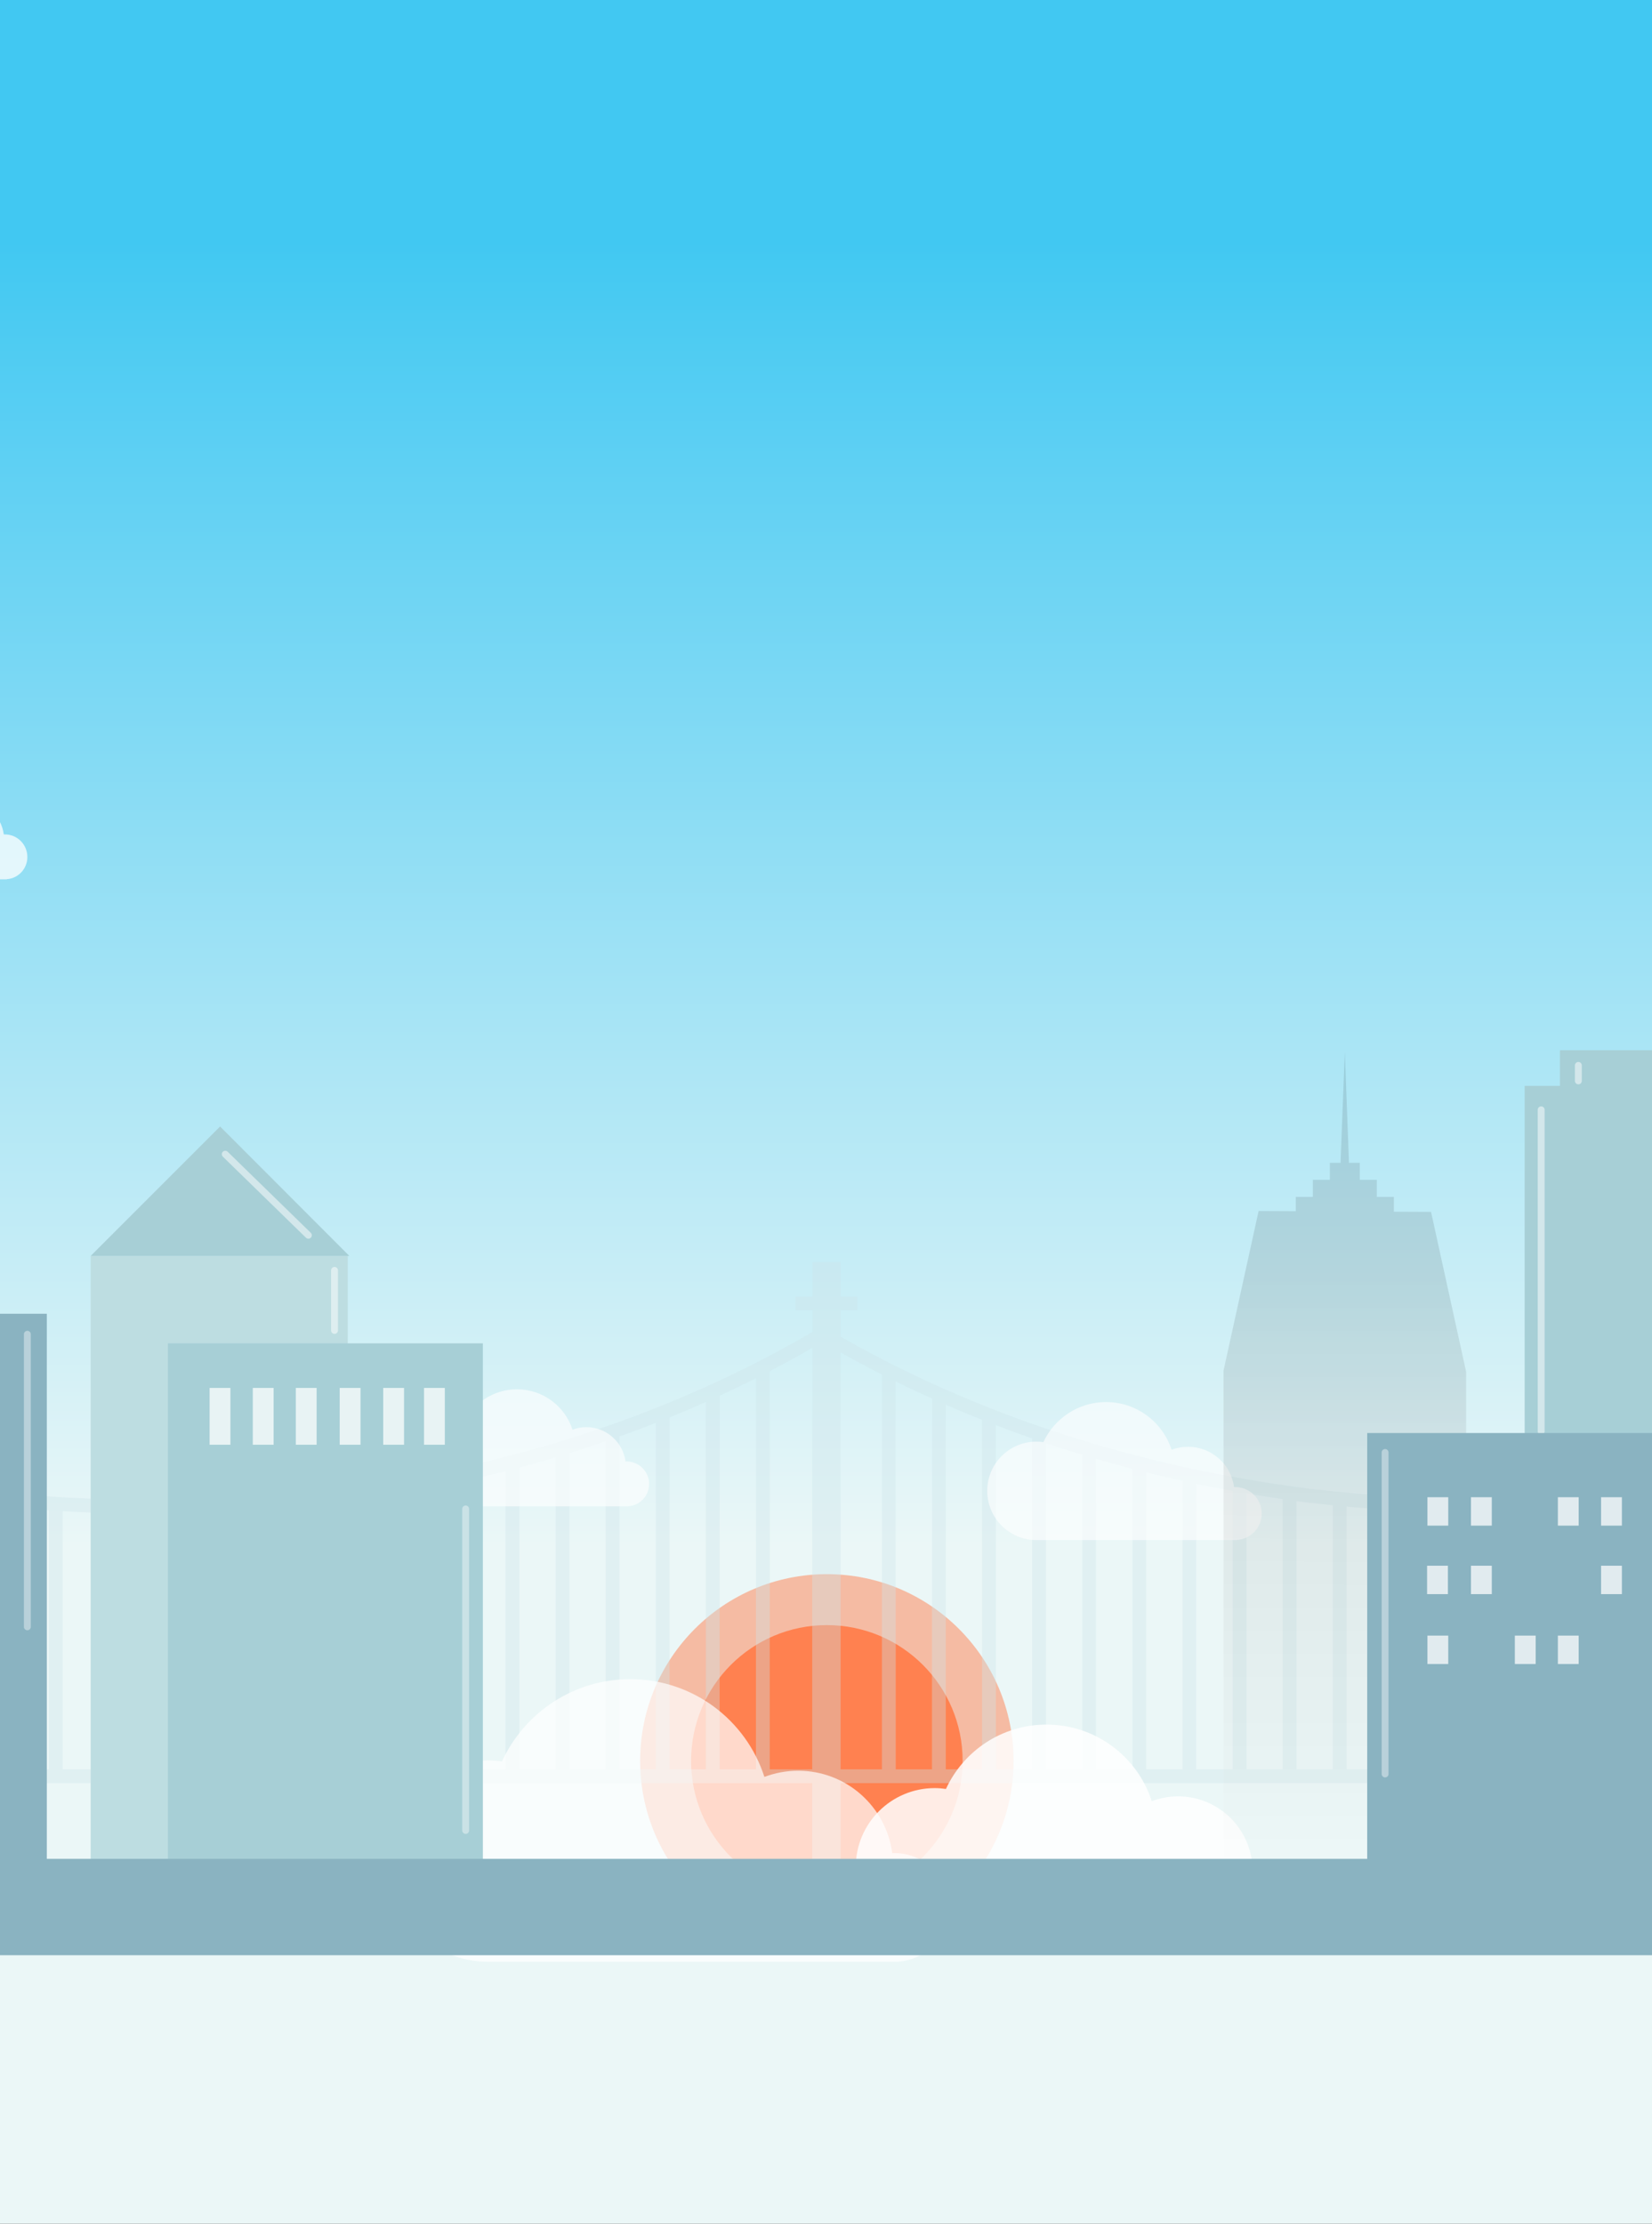 <svg version="1.1" xmlns="http://www.w3.org/2000/svg" x="0" y="0" viewBox="0 0 2484 1292" xml:space="preserve" class="header-svg__sky" preserveAspectRatio="xMidYMid slice" width="960"><rect x="0" y="0" width="2484" height="1292" fill="#333333" stroke="none"/><g id="background"><linearGradient id="BG_2_" gradientUnits="userSpaceOnUse" x1="1242" y1="1346.264" x2="1242" y2="-128.635"><stop offset=".304" stop-color="#ebf7f7"/><stop offset=".818" stop-color="#41c8f2"/></linearGradient><path id="BG_1_" fill="url(#BG_2_)" d="M2484 0H0v1292h2484V919.2z"/><g id="sun" fill="#FF8150"><circle opacity=".5" cx="1242.5" cy="1023.1" r="108.5"/><circle cx="1242.5" cy="1023.1" r="78.9"/></g><g id="bridge" opacity=".36"><path fill="#CCE4EA" d="M848.6 875.6h8v156.7h-8zM819.5 875.6h8v156.7h-8zM790.4 875.6h8v156.7h-8zM761.3 872h8v160.3h-8zM732.2 870.8h8v161.5h-8zM703.1 863.4h8v168.9h-8zM674 857.6h8v174.7h-8zM644.9 850.8h8v181.5h-8zM615.8 841.7h8v190.6h-8zM586.7 833.4h8v198.9h-8zM557.6 822.7h8v209.6h-8zM528.5 810.5h8v221.8h-8zM499.4 796.7h8v235.6h-8zM881.1 875.6h8v156.7h-8zM910.3 875.6h8v156.7h-8zM939.4 872.4h8v159.9h-8zM968.5 867.3h8v165h-8zM997.6 862.5h8v169.8h-8zM1026.7 856.6h8v175.7h-8zM1055.8 849.6h8v182.7h-8zM1084.9 841.7h8v190.6h-8zM1114 831.8h8v200.5h-8zM1143.1 820.8h8v211.5h-8zM1172.2 808.4h8v223.9h-8zM1201.3 794.3h8v238h-8z"/><path fill="#CCE4EA" d="M844.7 879.4c-31.3 0-63.1-1.9-97-5.8-107.3-13.7-204.4-46.2-288.8-96.8l4.1-6.9c83.4 50 179.5 82.2 285.6 95.7 35.9 4.1 69.5 6 102.6 5.7h1.3c33.2.3 66.8-1.6 102.7-5.7 106.1-13.5 202.2-45.7 285.6-95.7l4.1 6.9c-84.3 50.6-181.5 83.1-288.7 96.8-36.3 4.2-70.2 6-103.7 5.7h-1.2c-2.1 0-4.4.1-6.6.1zM1623.8 875.1h8v156.7h-8zM1594.7 875.1h8v156.7h-8zM1565.6 875.1h8v156.7h-8zM1536.5 871.5h8v160.3h-8zM1507.4 870.3h8v161.5h-8zM1478.3 862.9h8v168.9h-8zM1449.2 857.2h8v174.7h-8zM1420.1 850.3h8v181.5h-8zM1390.9 841.2h8v190.6h-8zM1361.8 832.9h8v198.9h-8zM1332.7 822.2h8v209.6h-8zM1303.6 810h8v221.8h-8zM1274.5 796.2h8v235.6h-8zM1656.3 875.1h8v156.7h-8zM1685.4 875.1h8v156.7h-8zM1714.5 871.9h8v159.9h-8zM1743.6 866.8h8v165h-8zM1772.7 862h8v169.8h-8zM1801.8 856.1h8v175.7h-8zM1830.9 849.1h8v182.7h-8zM1860.1 841.2h8v190.6h-8zM1889.2 831.3h8v200.5h-8zM1918.3 820.3h8v211.5h-8zM1947.4 807.9h8v223.9h-8zM1976.5 793.8h8v238h-8z"/><path fill="#CCE4EA" d="M1619.9 878.9c-31.3 0-63.1-1.9-97-5.8-107.3-13.7-204.4-46.2-288.8-96.8l4.1-6.9c83.4 50 179.5 82.2 285.6 95.7 35.9 4.1 69.5 6 102.6 5.7h1.3c33.2.3 66.8-1.6 102.7-5.7 106.1-13.5 202.2-45.7 285.6-95.7l4.1 6.9c-84.3 50.6-181.5 83.1-288.7 96.8-36.3 4.2-70.2 6-103.7 5.7h-1.2c-2.2.1-4.4.1-6.6.1zM465.1 1028h1549.8v8H465.1z"/><path fill="#CCE4EA" d="M1234 733.3h16.5v391.5H1234z"/><path fill="#CCE4EA" d="M1224.2 753.3h36v8h-36zM2006.6 733.3h16.5v391.5h-16.5z"/><path fill="#CCE4EA" d="M1996.9 753.3h36v8h-36zM456.8 733.8h16.5v391.5h-16.5z"/><path fill="#CCE4EA" d="M447.1 753.8h36v8h-36z"/></g><g id="clouds"><path opacity=".62" fill="#FFF" d="M1139.2 862.2c0-7.2-5.8-13.1-13.1-13.1h-.6c-1.5-11.2-11.1-19.9-22.7-19.9-2.9 0-5.6.5-8.1 1.5-4.4-13.7-17.2-23.5-32.3-23.5-13.7 0-25.5 8.1-30.8 19.8-1.1-.2-2.3-.2-3.4-.2-13.4 0-24.2 10.8-24.2 24.2s10.8 24.2 24.2 24.2h99v-.1c6.7-.4 12-6.1 12-12.9z"/><path opacity=".61" fill="#FFF" d="M1495.2 879.4c0-8.5-6.9-15.4-15.4-15.4h-.7c-1.7-13.2-13-23.4-26.7-23.4-3.4 0-6.6.6-9.6 1.7-5.2-16.1-20.3-27.7-38.1-27.7-16.1 0-30 9.6-36.4 23.3-1.3-.2-2.7-.3-4-.3-15.8 0-28.6 12.8-28.6 28.6s12.8 28.6 28.6 28.6h116.6v-.1c8.1-.6 14.3-7.2 14.3-15.3z"/><path opacity=".85" fill="#FFF" d="M1515.3 1106c0-13.6-11.1-24.7-24.7-24.7h-1.1c-2.8-21.2-20.9-37.6-42.9-37.6-5.4 0-10.6 1-15.3 2.8-8.3-25.8-32.5-44.5-61.2-44.5-25.9 0-48.2 15.3-58.4 37.4-2.1-.3-4.3-.5-6.5-.5-25.3 0-45.9 20.5-45.9 45.9s20.5 45.9 45.9 45.9h187.2v-.1c12.8-1 22.9-11.6 22.9-24.6z"/><path opacity=".7" fill="#FFF" d="M1313.4 1108.2c0-17.4-14.1-31.5-31.5-31.5h-1.4c-3.6-27.1-26.7-47.9-54.7-47.9-6.9 0-13.5 1.3-19.6 3.6-10.6-33-41.5-56.8-78-56.8-33 0-61.5 19.6-74.5 47.8-2.7-.4-5.4-.6-8.2-.6-32.3 0-58.5 26.2-58.5 58.5s26.2 58.5 58.5 58.5H1284.4v-.1c16.2-1.3 29-14.9 29-31.5z"/><path opacity=".5" fill="#FFF" d="M2269.7 544c-9.1 0-16.5 7.4-16.5 16.5 0 .3 0 .7.1 1h-9.7c2.2-4.1 3.4-8.7 3.4-13.7 0-16-12.9-28.9-28.9-28.9-3.6 0-7.1.7-10.2 1.9-5.6-17.2-21.7-29.7-40.8-29.7-17.3 0-32.2 10.2-39 25-1.4-.2-2.8-.3-4.3-.3-16.9 0-30.6 13.7-30.6 30.6s13.7 30.6 30.6 30.6h145.9c9.1 0 16.5-7.4 16.5-16.5s-7.4-16.5-16.5-16.5z"/><g opacity=".5"><path fill="none" d="M153 741.1c-.1-.2-.3-.3-.4-.5-.1.2-.3.3-.4.5h.8z"/><path fill="#FFF" d="M231.6 728.2c-6.7 0-12.2 5.4-12.2 12.2v.8h-16.2c5.4-6 8.7-13.9 8.7-22.6 0-18.7-15.2-33.9-33.9-33.9-11.3 0-21.4 5.6-27.5 14.1-5.7-5.9-13.8-9.6-22.7-9.6-12.8 0-23.7 7.6-28.7 18.4-1-.1-2.1-.2-3.2-.2-12.5 0-22.6 10.1-22.6 22.6 0 12.5 10.1 22.6 22.6 22.6H231.6c6.7 0 12.2-5.4 12.2-12.2s-5.5-12.2-12.2-12.2zM153 741.1h-.8c.1-.2.3-.3.4-.5.1.2.2.4.4.5z"/></g></g><g id="buildings"><g id="building6"><path opacity=".59" fill="#BDDDE1" d="M2337.5 731.4v-18.8h-102.3v18.8h-36.3V1146h165.5V731.4z"/><path opacity=".58" fill="none" stroke="#FFF" stroke-width="4" stroke-linecap="round" stroke-miterlimit="10" d="M2211.3 743.9v126.6"/></g><path id="building5_1_" fill="#BDDDE1" d="M2157.1 637.9v-20.7h-23.3v-20h-94v20h-23.2v20.7H1996v458.5h183V637.9z"/><g id="building4_2_" opacity=".1"><linearGradient id="SVGID_1_" gradientUnits="userSpaceOnUse" x1="1829.914" y1="1060.025" x2="1829.414" y2="764.025"><stop offset="0" stop-color="#fff"/><stop offset="1" stop-color="#000"/></linearGradient><path fill="url(#SVGID_1_)" d="M1760.2 736.7H1899v347.8h-138.8z"/></g><g id="building3_2_"><linearGradient id="SVGID_2_" gradientUnits="userSpaceOnUse" x1="1543.324" y1="1081.635" x2="1543.786" y2="739.57"><stop offset="0" stop-color="#fff"/><stop offset="1" stop-color="#000"/></linearGradient><path opacity=".1" fill="url(#SVGID_2_)" d="M1593.6 704.1l-21.6-.1v-8.6h-9.9v-9.9h-9.9v-9.9h-6.3l-2.4-64.4-2.5 64.4h-6.2v9.9h-9.9v9.9h-9.9v8.3l-21.6-.1-20.4 92.8v332.1h141V797.1z"/></g><g id="building2_2_"><path fill="#BDDDE1" d="M814.7 729.7h149.4v389H814.7z"/><path fill="#A7CFD6" d="M965 729.7H814.7l75.2-75.2z"/><path opacity=".5" fill="none" stroke="#FFF" stroke-width="4" stroke-linecap="round" stroke-miterlimit="10" d="M956.4 738.1V773M892.9 670.6l48.3 47.1"/></g><g id="building1"><linearGradient id="SVGID_3_" gradientUnits="userSpaceOnUse" x1="357.472" y1="1073.172" x2="357.288" y2="692.586"><stop offset="0" stop-color="#fff"/><stop offset="1" stop-color="#000"/></linearGradient><path opacity=".1" fill="url(#SVGID_3_)" d="M388.2 716.3v-39h-26.9l-4-59.7-4.1 59.7h-26.9v39h-53.1v386.5h168.4V716.3z"/><path opacity=".51" fill="none" stroke="#FFF" stroke-width="4" stroke-linecap="round" stroke-miterlimit="10" d="M430.4 727.9v115.4"/><path opacity=".5" fill="none" stroke="#FFF" stroke-width="4" stroke-linecap="round" stroke-miterlimit="10" d="M378.7 683.2v30.6"/></g></g></g><g id="middleground"><g id="buildings_2_"><g id="building1_1_"><path fill="#A7CFD6" d="M190.6 793h183v314.6h-183z"/><g opacity=".74" fill="#FFF"><path d="M275.7 910.7h12.1v16.5h-12.1zM250.7 910.7h12.1v16.5h-12.1zM326.5 910.7h12.1v16.5h-12.1z"/></g><g opacity=".74" fill="#FFF"><path d="M225.6 830.3h12.1v16.5h-12.1zM250.7 830.3h12.1v16.5h-12.1zM301.2 830.3h12.1v16.5h-12.1zM326.5 830.3h12.1v16.5h-12.1z"/></g><g opacity=".74" fill="#FFF"><path d="M225.6 870.1h12.1v16.5h-12.1zM275.7 870.1h12.1v16.5h-12.1zM301.2 870.1h12.1v16.5h-12.1z"/></g><path opacity=".4" fill="none" stroke="#FFF" stroke-width="4" stroke-linecap="round" stroke-miterlimit="10" d="M361.7 808.2v88.7"/></g><g id="building2"><path fill="#A7CFD6" d="M618.6 669.3v-20.8h-23.2v-20h-94v20h-23.3v20.8h-20.5v458.4h183V669.3z"/><path opacity=".5" fill="none" stroke="#FFF" stroke-width="4" stroke-linecap="round" stroke-miterlimit="10" d="M631.8 679.7v51M609.9 654.8v13M586.5 635.4v12"/></g><g id="building3_1_"><path fill="#A7CFD6" d="M859.6 780.5h183V1120h-183z"/><g opacity=".74" fill="#FFF"><path d="M883.8 806.4h12.1v33h-12.1zM933.9 806.4H946v33h-12.1zM908.9 806.4H921v33h-12.1zM959.4 806.4h12.1v33h-12.1zM984.7 806.4h12.1v33h-12.1zM1008.4 806.4h12.1v33h-12.1z"/></g><path opacity=".4" fill="none" stroke="#FFF" stroke-width="4" stroke-linecap="round" stroke-miterlimit="10" d="M1032.6 876.7v186.8"/></g><g id="building4_1_"><path fill="#A7CFD6" d="M1809.1 630.9v-20.7h-140.6v20.7H1648v458.4h183V630.9z"/><path opacity=".5" fill="none" stroke="#FFF" stroke-width="4" stroke-linecap="round" stroke-miterlimit="10" d="M1657.6 644.8v186.8M1679.2 619v9"/></g><g id="building5"><path fill="#A7CFD6" d="M1873.2 708.5h183v374.8h-183z"/><g opacity=".74" fill="#FFF"><path d="M1958.9 826.2h12.1v16.5h-12.1zM1983.9 826.2h12.1v16.5h-12.1zM1908.2 826.2h12.1v16.5h-12.1z"/></g><g opacity=".74" fill="#FFF"><path d="M2009 745.9h12.1v16.5H2009zM1983.9 745.9h12.1v16.5h-12.1zM1933.4 745.9h12.1v16.5h-12.1zM1908.2 785.7h12.1v16.5h-12.1z"/></g><g opacity=".74" fill="#FFF"><path d="M2009 785.7h12.1v16.5H2009zM1958.9 785.7h12.1v16.5h-12.1zM1933.4 785.7h12.1v16.5h-12.1z"/></g><path opacity=".5" fill="none" stroke="#FFF" stroke-width="4" stroke-linecap="round" stroke-miterlimit="10" d="M1881.7 723.1v280.1"/></g><g id="building7"><path fill="#A7CFD6" d="M2126.2 879.2h155.4v203.5h-155.4z"/><g opacity=".74" fill="#FFF"><path d="M2161.2 916.5h12.1V933h-12.1zM2186.4 916.5h12.1V933h-12.1zM2236.9 916.5h12.1V933h-12.1z"/></g><g opacity=".74" fill="#FFF"><path d="M2161.2 956.3h12.1v16.5h-12.1zM2211.4 956.3h12.1v16.5h-12.1z"/></g><path opacity=".29" fill="none" stroke="#FFF" stroke-width="4" stroke-linecap="round" stroke-miterlimit="10" d="M2138.3 892.7v186.9"/></g></g></g><g id="foreground"><g id="tree" opacity=".65" fill-rule="evenodd" clip-rule="evenodd" fill="#BDDDE1"><path d="M2436.4 1094.7c-2.1-.4-4.2-.9-6.3-1.4v-31.7h6.3v33.1zM2433.3 1039.4l-12.6 11.1-12.6 11.1h50.4l-12.6-11.1zM2453.6 1038.9c-3.4-3-6.8-6-10.1-9-3.4-3-6.7-6-10.1-9-3.4 3-6.7 6-10.1 9-3.4 3-6.8 6-10.1 9H2453.6zM2448.7 1020.6l-7.7-6.7-7.7-6.8-7.7 6.8-7.6 6.7h15.3z"/></g><g id="tree_1_" opacity=".65" fill-rule="evenodd" clip-rule="evenodd" fill="#BDDDE1"><path d="M129.3 1082.6c-2.1-.4-4.2-.9-6.3-1.4v-31.7h6.3v33.1zM126.2 1027.3l-12.6 11.1-12.6 11.1h50.4l-12.6-11.1zM146.5 1026.9c-3.4-3-6.8-6-10.1-9-3.4-3-6.7-6-10.1-9-3.4 3-6.7 6-10.1 9-3.4 3-6.8 6-10.1 9H146.5zM141.5 1008.6l-7.7-6.8-7.6-6.8-7.7 6.8-7.7 6.8h15.4z"/></g><g id="tree_2_" opacity=".39" fill-rule="evenodd" clip-rule="evenodd" fill="#BDDDE1"><path d="M64.9 1087.3c-2.1-.4-4.2-.9-6.3-1.4v-31.7h6.3v33.1zM61.8 1032l-12.6 11.1-12.6 11.1H87l-12.6-11.1zM82.1 1031.6c-3.4-3-6.8-6-10.1-9-3.4-3-6.7-6-10.1-9-3.4 3-6.7 6-10.1 9-3.4 3-6.8 6-10.1 9H82.1zM77.1 1013.3l-7.6-6.8-7.7-6.8-7.7 6.8-7.7 6.8h15.4z"/></g><path id="ground" fill="#8AB3C1" d="M0 1080h2484v56H0z"/><g id="buildings_1_"><g id="building4"><path fill="#7DA7B2" d="M2004 631.7h72.7v266H2004z"/><path fill="#8AB3C1" d="M2039.5 492.1l-63.5 588.3h128l-49.6-459-14-129.3c0-.6-.8-.6-.9 0z"/><path opacity=".51" fill="none" stroke="#FFF" stroke-width="4" stroke-linecap="round" stroke-linejoin="round" stroke-miterlimit="10" d="M2030.9 667.7l-41.9 391.7"/></g><g id="building3"><path fill="#8AB3C1" d="M1556.5 832.6h183v262.9h-183z"/><g opacity=".74" fill="#FFF"><path d="M1642.3 950.3h12.1v16.5h-12.1zM1667.3 950.3h12.1v16.5h-12.1zM1591.5 950.3h12.1v16.5h-12.1z"/></g><g opacity=".74" fill="#FFF"><path d="M1692.4 869.9h12.1v16.5h-12.1zM1667.3 869.9h12.1v16.5h-12.1zM1616.8 869.9h12.1v16.5h-12.1zM1591.5 869.9h12.1v16.5h-12.1z"/></g><g opacity=".74" fill="#FFF"><path d="M1692.4 909.7h12.1v16.5h-12.1zM1616.8 909.7h12.1v16.5h-12.1zM1591.3 909.7h12.1v16.5h-12.1z"/></g><path opacity=".4" fill="none" stroke="#FFF" stroke-width="4" stroke-linecap="round" stroke-miterlimit="10" d="M1566.9 843.9v186.8"/></g><g id="building2_1_"><g fill="#8AB3C1"><path d="M620.8 763.3h168.4v332H620.8z"/><path d="M673.9 724.3h61.9v40h-61.9z"/><path d="M700.4 730.3l4.5-65.6 4.5 65.6z"/></g><g opacity=".74" fill="#FFF"><path d="M649 796.2h12.1v16.5H649zM699.1 796.2h12.1v16.5h-12.1zM674.1 796.2h12.1v16.5h-12.1zM724.6 796.2h12.1v16.5h-12.1zM749.9 796.2H762v16.5h-12.1z"/></g><g opacity=".74" fill="#FFF"><path d="M649 841.5h12.1V858H649zM699.1 841.5h12.1V858h-12.1zM674.1 841.5h12.1V858h-12.1zM724.6 841.5h12.1V858h-12.1zM749.9 841.5H762V858h-12.1z"/></g><path opacity=".4" fill="none" stroke="#FFF" stroke-width="4" stroke-linecap="round" stroke-miterlimit="10" d="M777.9 775.2v170"/></g><g id="building1_2_"><path fill="#8AB3C1" d="M408.9 880.1h112.3v217.8H408.9z"/><path opacity=".4" fill="none" stroke="#FFF" stroke-width="4" stroke-linecap="round" stroke-miterlimit="10" d="M510 895.9V1066"/></g></g><g id="clouds_1_" fill="#FFF"><path opacity=".7" d="M708.2 414.5c-1.6 0-3.1.1-4.6.3-7.3-15.8-23.2-26.7-41.7-26.7-20.4 0-37.7 13.4-43.7 31.8-3.4-1.3-7.1-2-11-2-17.1 0-30.9 13.8-30.9 30.9 0 5.3 1.3 10.3 3.7 14.7h-10.4c0-.4.1-.7.1-1.1 0-9.7-7.9-17.6-17.6-17.6s-17.6 7.9-17.6 17.6c0 9.7 7.9 17.6 17.6 17.6h156.1c18.1 0 32.8-14.7 32.8-32.8-.1-18-14.8-32.7-32.8-32.7zM1884.3 372.8c0-7.2-5.8-13.1-13.1-13.1h-.6c-1.5-11.2-11.1-19.9-22.7-19.9-2.9 0-5.6.5-8.1 1.5-4.4-13.7-17.2-23.5-32.3-23.5-13.7 0-25.5 8.1-30.8 19.8-1.1-.2-2.3-.2-3.4-.2-13.4 0-24.2 10.8-24.2 24.2s10.8 24.2 24.2 24.2h99v-.1c6.7-.4 12-6 12-12.9z"/><path opacity=".75" d="M777.9 497.9c0-7.2-5.8-13.1-13.1-13.1h-.6c-1.5-11.2-11.1-19.9-22.7-19.9-2.9 0-5.6.5-8.1 1.5-4.4-13.7-17.2-23.5-32.3-23.5-13.7 0-25.5 8.1-30.8 19.8-1.1-.2-2.3-.2-3.4-.2-13.4 0-24.2 10.8-24.2 24.2s10.8 24.2 24.2 24.2h99v-.1c6.7-.4 12-6 12-12.9z"/></g></g></svg>